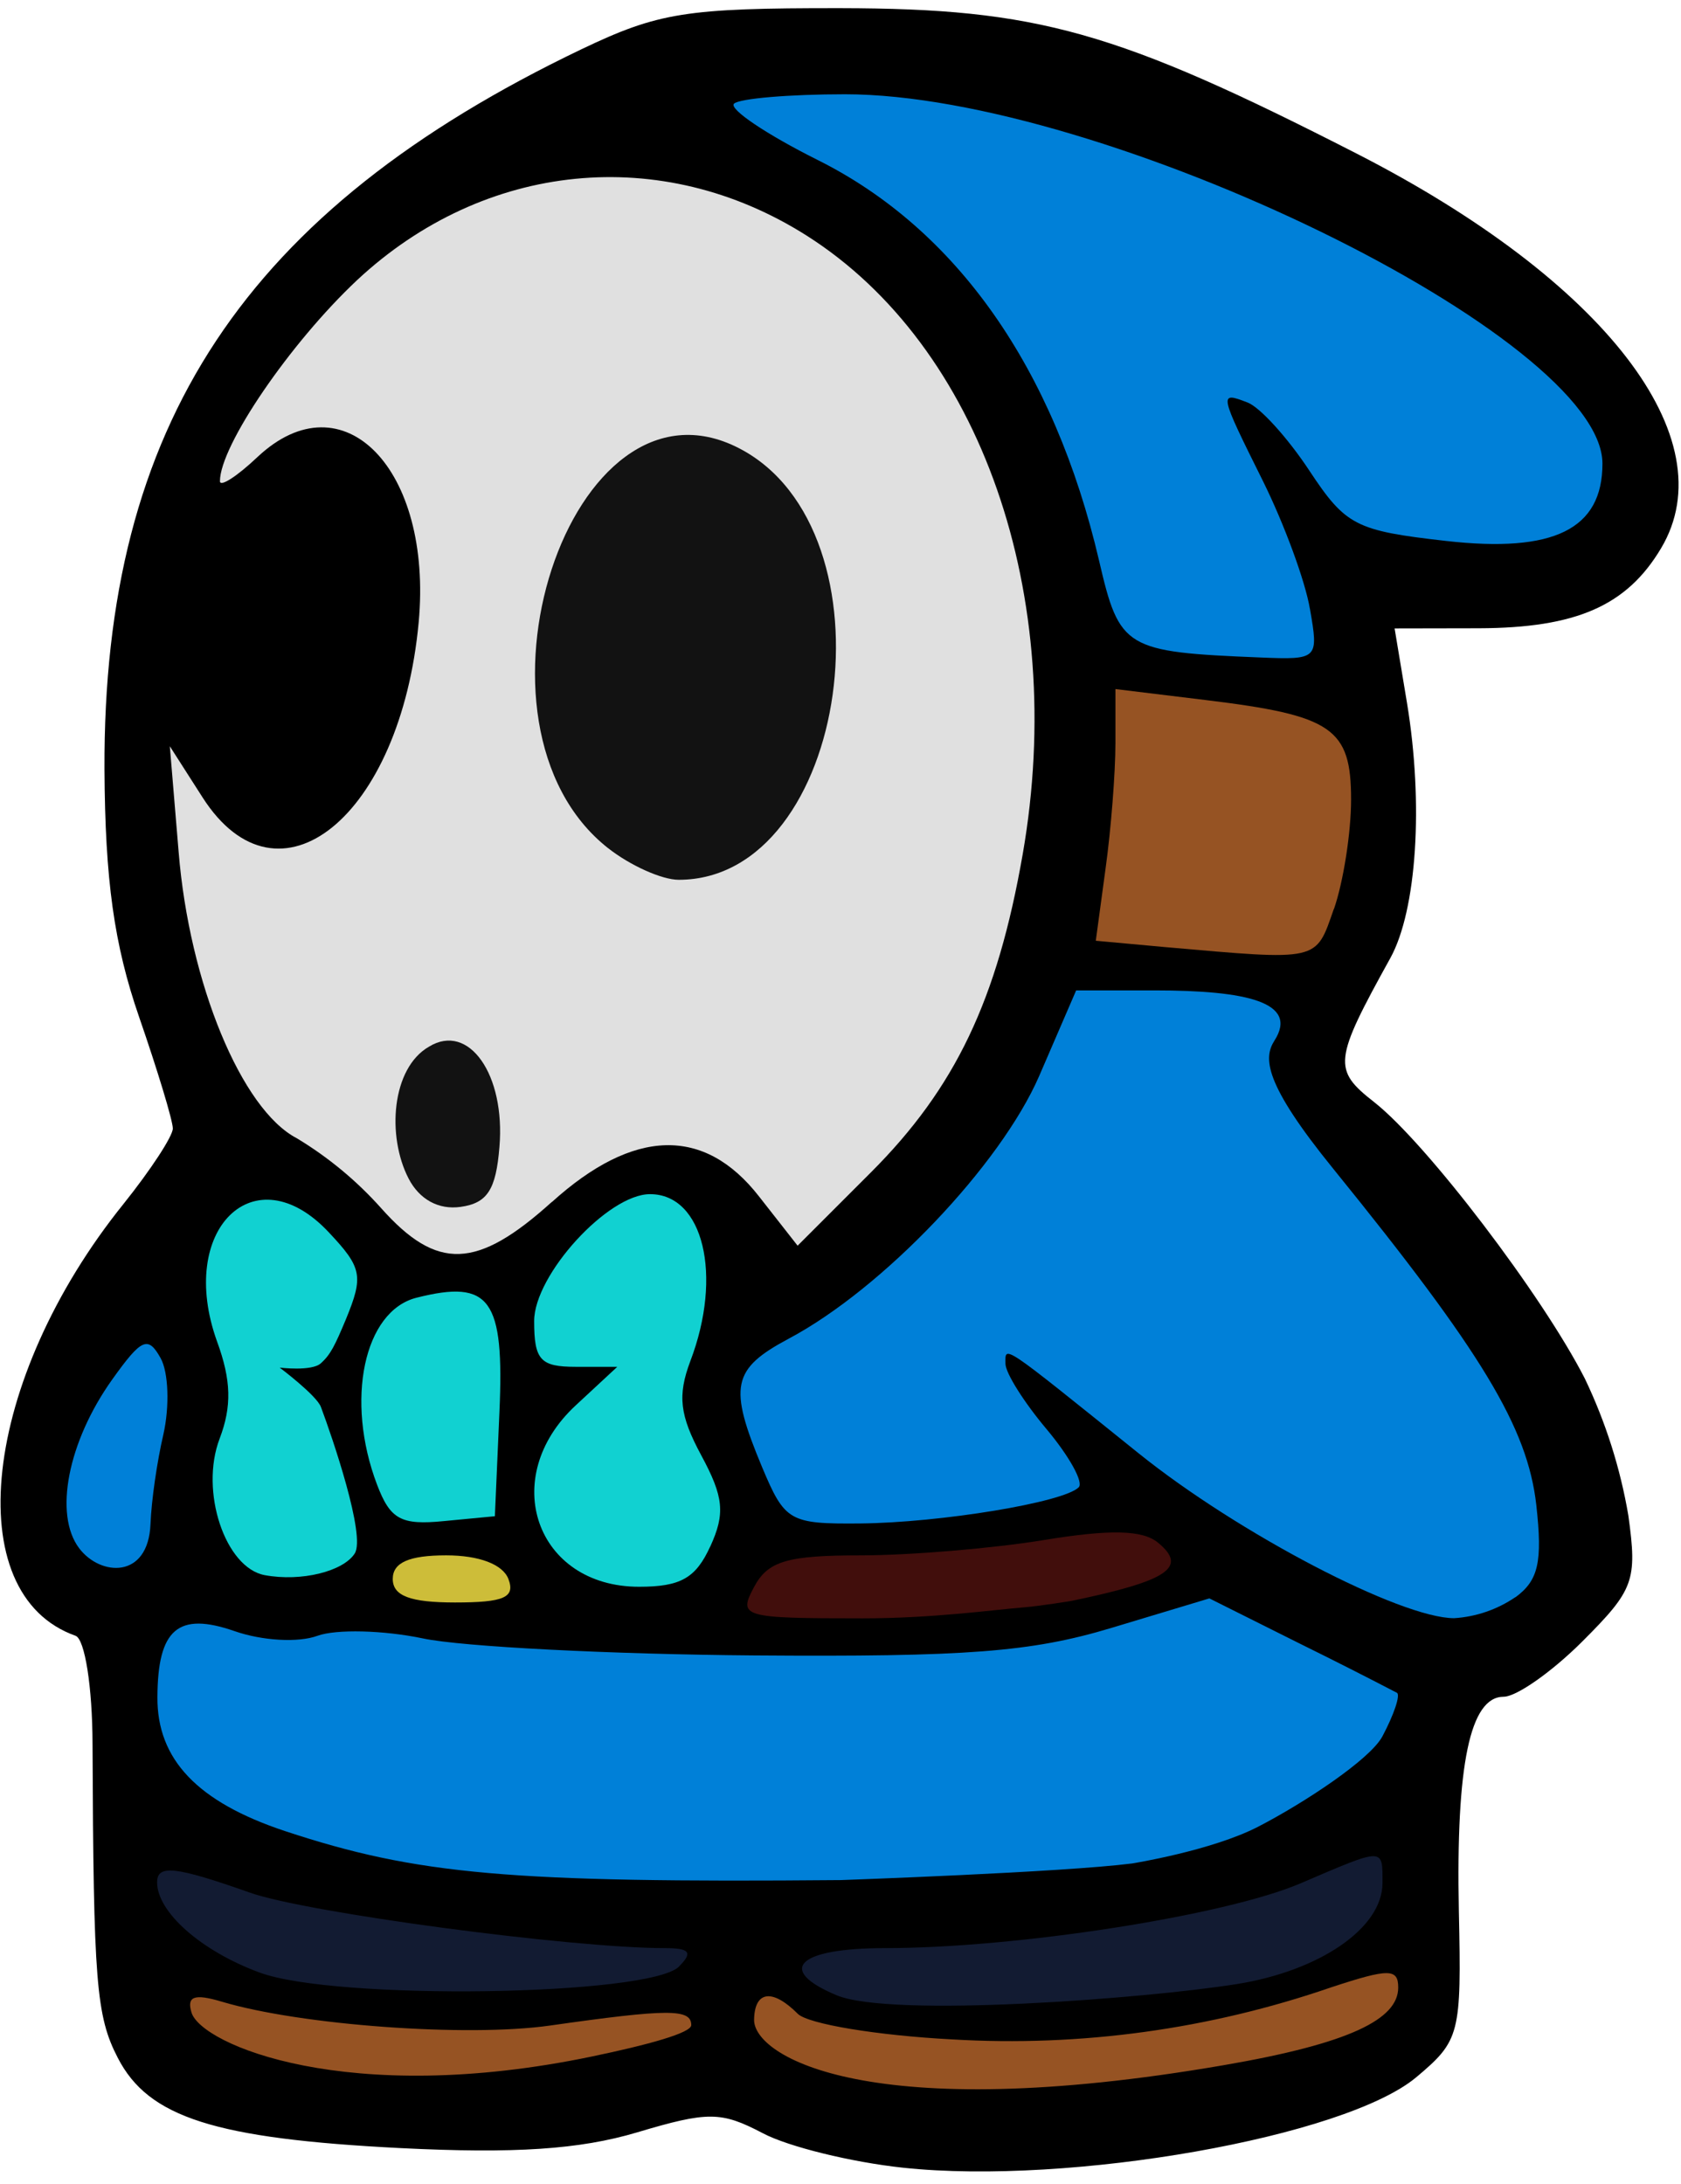 <svg xmlns="http://www.w3.org/2000/svg" xml:space="preserve" fill-rule="evenodd" stroke-linejoin="round" stroke-miterlimit="2" clip-rule="evenodd" viewBox="0 0 107 139">
  <g fill-rule="nonzero">
    <path d="M57.5 137.98c10.62 1.13 28.13-1.96 32.66-5.77 2.77-2.33 2.87-2.73 2.7-10.56-.19-9.33.71-13.65 2.85-13.65.82 0 3.08-1.59 5.02-3.53 3.28-3.28 3.49-3.86 2.92-8-.514-3.021-1.447-5.956-2.77-8.72-2.7-5.29-10.06-14.96-13.4-17.59-2.66-2.08-2.6-2.64 1.02-9.18 1.68-3.05 2.12-9.8 1.06-16.23L88.77 40l5.36-.01c6.2-.02 9.42-1.43 11.6-5.09 4.17-6.99-3.59-17.04-19.35-25.11C71.07 1.96 66.03.54 53.5.52 43.66.51 41.92.79 37 3.14 15.59 13.4 6.56 27.05 6.65 48.97c.04 7.05.61 11.15 2.2 15.75 1.18 3.41 2.15 6.61 2.15 7.11 0 .49-1.41 2.64-3.13 4.79-9.02 11.2-10.54 24.85-3.06 27.5.59.22 1.07 3.24 1.08 6.88.06 15.16.23 17.33 1.61 19.99 1.95 3.79 6.18 5.14 18 5.74 7.25.36 11.39.09 15.05-1 4.52-1.35 5.35-1.34 8 .05 1.62.86 5.65 1.85 8.95 2.2"/>
    <path fill="#965323" d="M12.19 128.1c-.304-1.002.13-1.23 1.93-.69 5.02 1.5 15.61 2.27 20.88 1.52 7.52-1.07 9-1.08 9-.03 0 .5-2.751 1.254-6.33 2-15.526 3.235-24.861-.762-25.48-2.8Zm35.81.45c.033-1.817 1.15-2 2.78-.37.65.65 5.06 1.38 9.82 1.63 8.19.486 16.395-.642 24.15-3.32 3.65-1.2 4.25-1.2 4.25.02 0 2.01-3.063 3.556-11.1 4.94-22.575 3.889-29.942-.562-29.9-2.9Z"/>
    <path fill="#121b32" d="M53.25 127c-3.878-1.623-2.48-3 3.09-3 8.38 0 21.66-2.07 26.46-4.13 5.34-2.29 5.2-2.29 5.2-.02 0 2.92-4.082 5.614-9.28 6.44-5.84.928-22.011 2.157-25.47.71Zm-10.02-1.83c-1.89 1.88-21.9 2.18-26.72.38-3.71-1.37-6.51-3.84-6.51-5.74 0-1.14 1.16-1.02 5.91.66 3.62 1.28 20.46 3.53 26.4 3.53 1.6 0 1.81.27.91 1.17"/>
    <path fill="#410e0c" d="M65.261 102.302c-2.214.185-5.951.708-10.341.708-7.68 0-7.95-.08-6.92-2 .88-1.64 2.09-2.01 6.79-2.01 3.13 0 8.38-.44 11.63-.97 4.25-.7 6.32-.65 7.3.17 1.9 1.57.63 2.42-5.52 3.7 0 0-1.954.32-2.939.402Z"/>
    <path fill="#cdbd39" d="M25 100.5c0-1.04 1.04-1.5 3.4-1.5 2.09 0 3.6.57 3.96 1.5.45 1.18-.27 1.5-3.4 1.5-2.85 0-3.96-.42-3.96-1.5Z"/>
    <path fill="#0080d8" d="M72.068 118.611c-4.429.566-18.548 1.059-18.548 1.059-21.06.18-26.98-.34-35.38-3.12-5.57-1.85-8.15-4.56-8.12-8.53.02-4.33 1.32-5.44 4.9-4.2 1.77.62 4.07.75 5.29.3 1.18-.43 4.2-.36 6.72.17 2.51.53 11.99 1.01 21.07 1.08 13.51.1 17.63-.21 22.74-1.75l6.24-1.88 5.76 2.88c2.071 1.021 4.131 2.064 6.18 3.13.23.14-.19 1.39-.93 2.78-.8 1.48-5.008 4.246-7.9 5.74-2.965 1.532-8.022 2.341-8.022 2.341ZM5.04 98.55c-1.625-2.149-.72-6.78 2.1-10.74 1.87-2.62 2.28-2.8 3.08-1.37.51.9.58 3.09.18 4.86-.41 1.76-.76 4.198-.82 5.7-.14 3.532-3.194 3.33-4.54 1.55Zm91.42 3.11c-1.156.788-2.503 1.251-3.9 1.34-3.41 0-13.75-5.4-20.09-10.5-8.85-7.12-8.47-6.86-8.47-5.7 0 .59 1.18 2.46 2.62 4.17 1.44 1.72 2.37 3.39 2.04 3.7-.95.96-8.79 2.25-13.9 2.3-4.51.04-4.8-.13-6.25-3.58-2.15-5.15-1.92-6.25 1.69-8.18 5.99-3.18 13.49-11.06 15.95-16.73l2.35-5.44h5c5.85 0 9.183.755 7.622 3.196-.701 1.097-.702 2.684 3.748 8.164 9.47 11.68 12.36 16.46 12.92 21.4.4 3.62.14 4.79-1.33 5.87M83.38 38.75c.56 3.2.52 3.25-3.15 3.1-8.62-.35-8.97-.55-10.27-6.16C67.1 23.44 60.9 14.6 52.04 10.18c-3.26-1.63-5.65-3.24-5.32-3.58.34-.33 3.52-.6 7.07-.6C70.23 6 102 21.48 102 29.51c0 4.18-3.09 5.7-9.97 4.92-5.74-.65-6.37-.97-8.69-4.48-1.38-2.09-3.14-4.03-3.93-4.33-1.84-.71-1.82-.63 1 5.04 1.32 2.67 2.67 6.31 2.97 8.1"/>
    <g fill="#11d1d1">
      <path d="M45.21 98.43c-.92 2.02-1.89 2.57-4.53 2.57-6.57 0-9-6.95-4.03-11.55L39.29 87h-2.64C34.4 87 34 86.57 34 84.09c0-2.94 4.7-8.09 7.38-8.08 3.39 0 4.64 5.18 2.56 10.63-.82 2.19-.68 3.44.7 6 1.43 2.65 1.53 3.7.57 5.8M31.5 96.51l-3.25.31c-2.73.27-3.41-.11-4.25-2.32-2.04-5.37-.84-11.06 2.52-11.9 4.68-1.18 5.59.08 5.27 7.28"/>
      <path d="M22.58 98.88c-.724 1.135-3.385 1.814-5.73 1.38-2.51-.465-4.15-5.33-2.87-8.69.78-2.05.74-3.71-.16-6.17-2.58-7.14 2.38-12 7.1-6.97 2.13 2.26 2.23 2.79 1.1 5.54-.7 1.67-.975 2.252-1.606 2.813-.579.516-2.611.268-2.611.268s2.345 1.761 2.624 2.504c.724 1.923 2.867 8.205 2.153 9.325Z"/>
    </g>
    <path fill="#e0e0e0" d="M35.13 76.5c-4.77 4.31-7.31 4.4-10.87.4-1.557-1.744-3.367-3.244-5.37-4.45-3.52-1.83-6.84-9.87-7.52-18.23l-.56-6.72 2.08 3.25C17.72 58.3 25.5 52 26.65 39.61c.9-9.76-4.81-15.63-10.25-10.53-1.32 1.25-2.4 1.94-2.4 1.55 0-2.26 4.47-8.8 8.73-12.8 8.1-7.56 19.39-8.69 28.62-2.83 11.08 7.03 16.62 22.88 13.75 39.36-1.62 9.29-4.29 14.89-9.67 20.27l-4.66 4.66-2.46-3.14c-3.48-4.46-7.98-4.34-13.18.36"/>
    <path fill="#121212" d="M27.31 66.62c-2.388 1.364-2.702 5.696-1.3 8.4.684 1.319 1.9 2 3.31 1.8 1.7-.24 2.25-1.09 2.47-3.81.39-4.61-1.95-7.94-4.48-6.39ZM38.7 53.98C40.12 55.1 42.14 56 43.2 56c10.87 0 13.98-22.24 3.84-27.47-10.73-5.54-18.3 17.62-8.33 25.46"/>
    <path fill="#965323" d="M84.9 57.86c-1.17 3.36-.86 3.29-10.78 2.42l-4.37-.4.62-4.58c.35-2.51.63-6.11.63-8v-3.44l5.75.7c8.07.98 9.25 1.79 9.25 6.34 0 2.09-.49 5.23-1.09 6.96"/>
  </g>
</svg>
